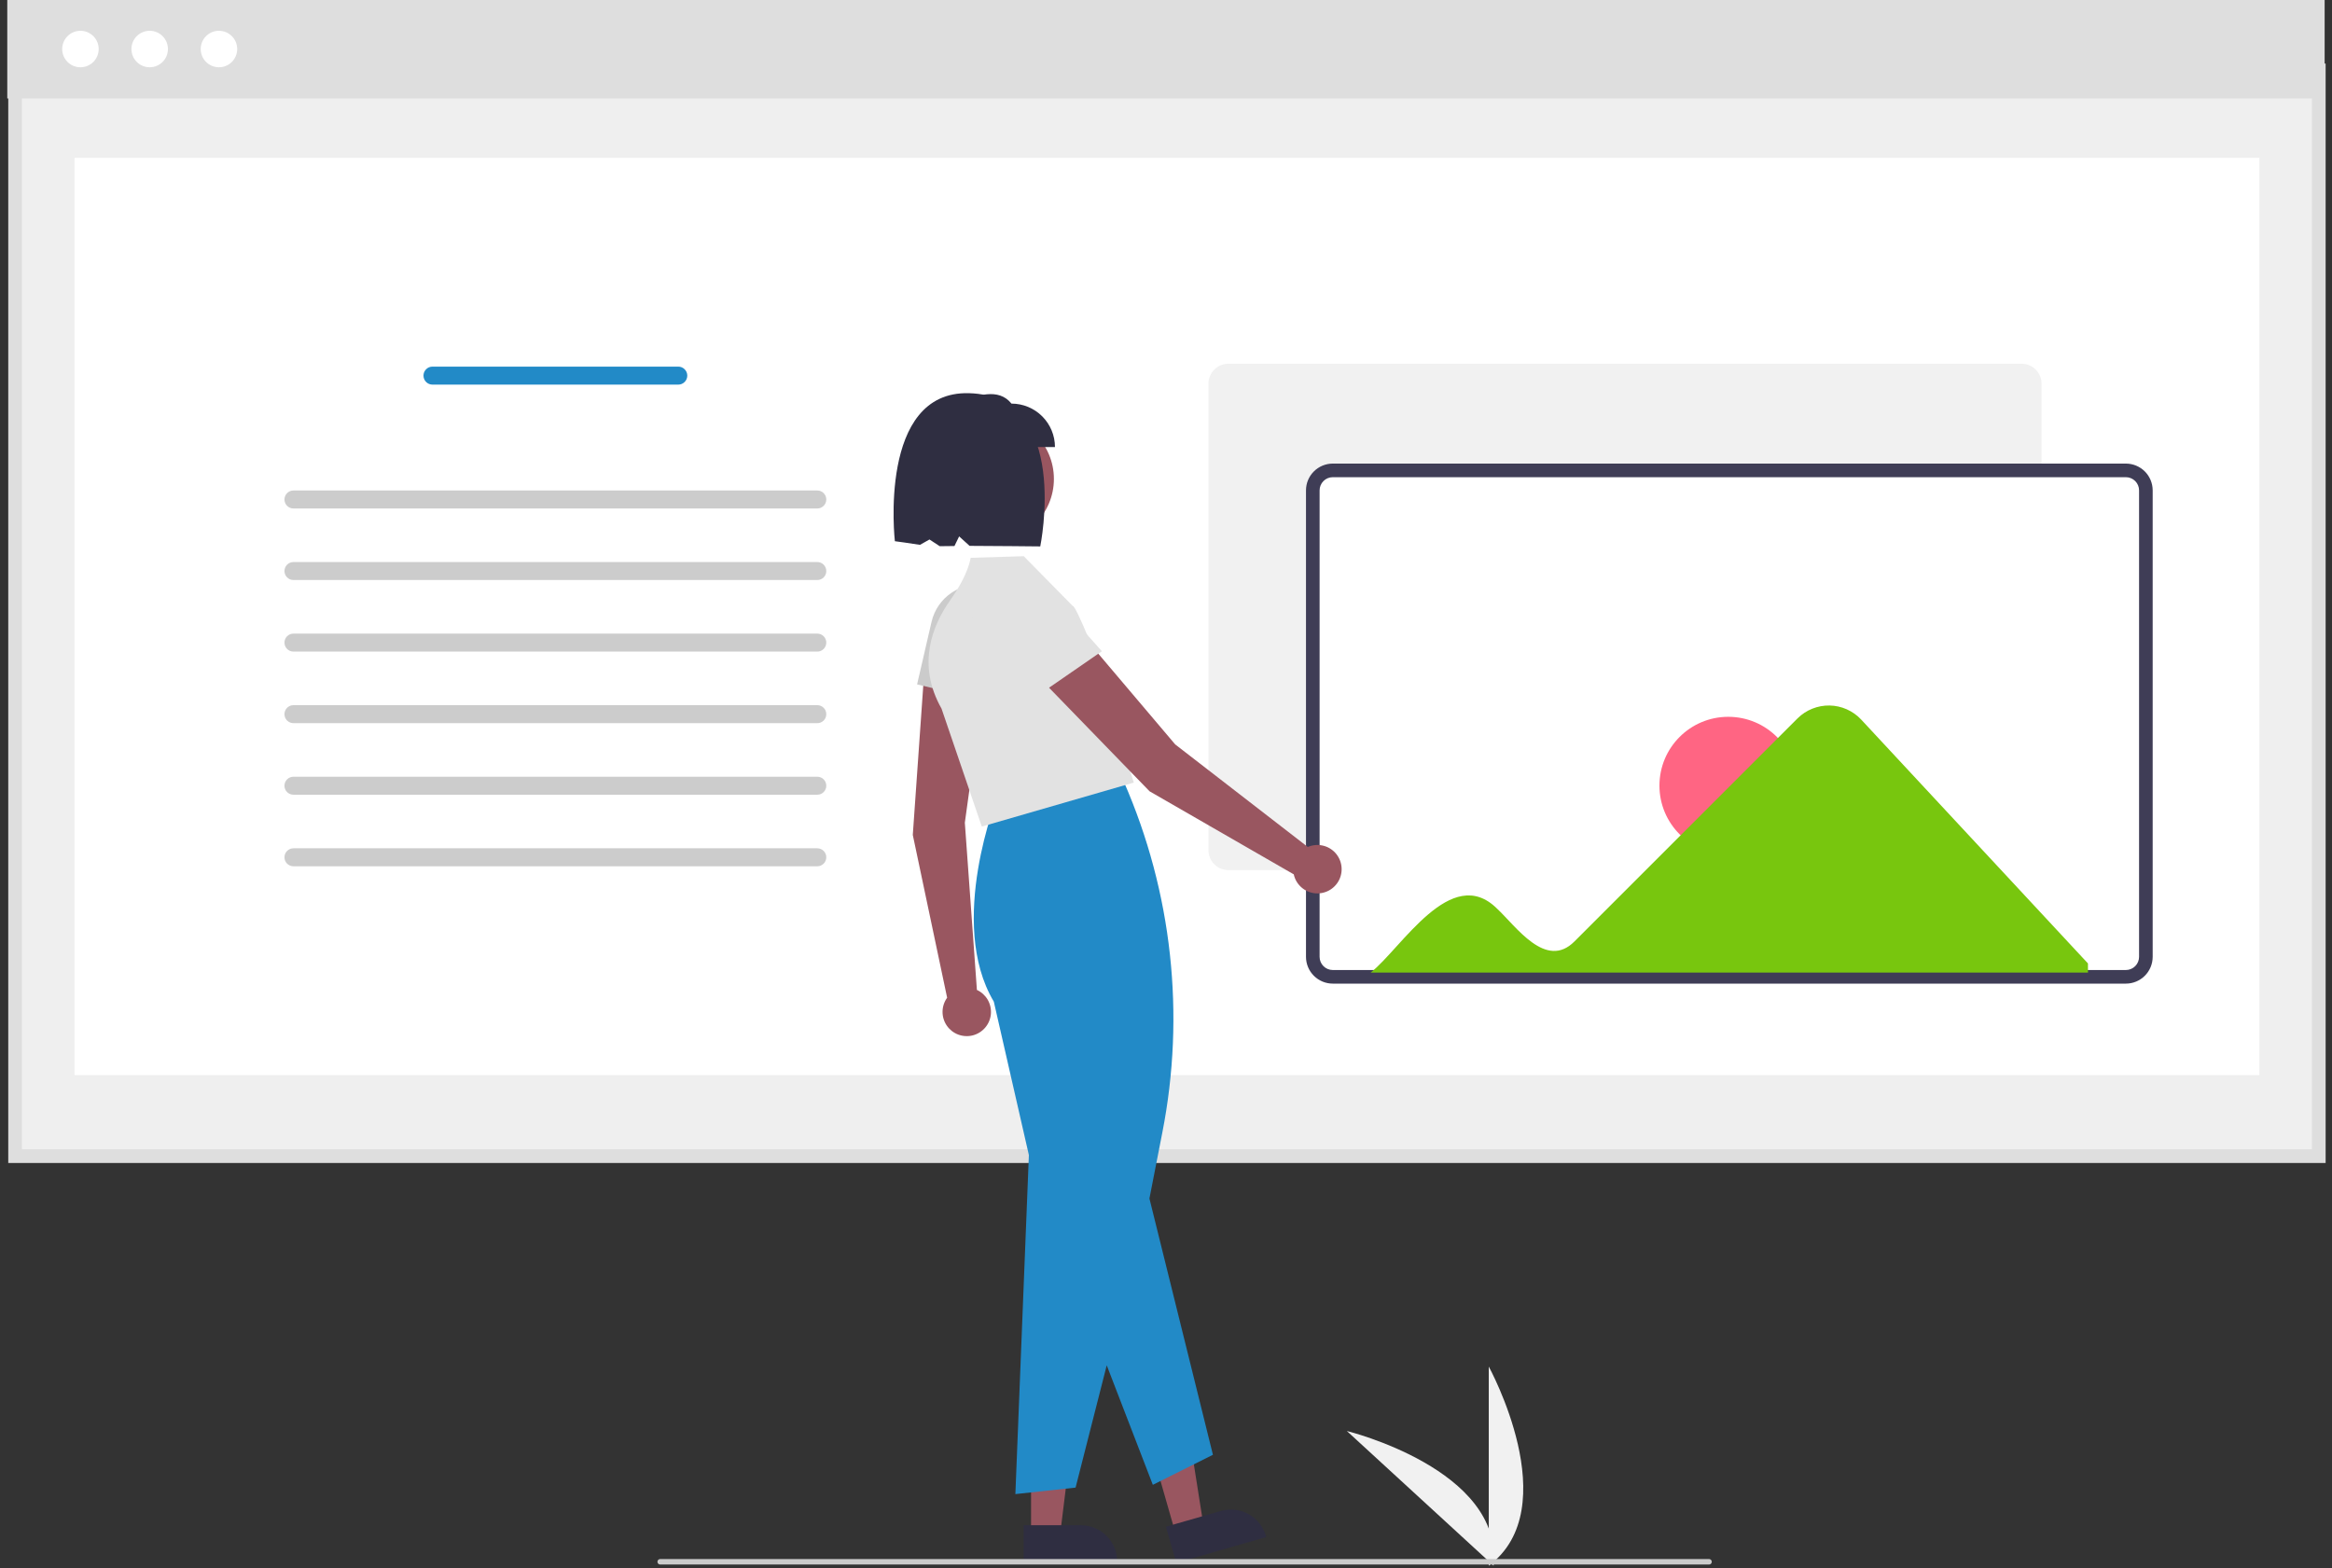 <svg width="171" height="115" viewBox="0 0 171 115" fill="none" xmlns="http://www.w3.org/2000/svg">
<rect x="0" y="0" width="171" height="115" fill="#333333" stroke="none"/>
<g clip-path="url(#clip0_1_202)">
<path d="M109.168 114.812V100.211C109.168 100.211 114.858 110.562 109.168 114.812Z" fill="#F1F1F1"/>
<path d="M109.519 114.809L98.762 104.935C98.762 104.935 110.237 107.744 109.519 114.809Z" fill="#F1F1F1"/>
<path d="M1.105 84.78V5.158H170.033V84.78H1.105Z" fill="#EFEFEF" stroke="#DEDEDE"/>
<path d="M165.674 11.572H5.465V78.837H165.674V11.572Z" fill="white"/>
<path d="M170.46 0H0.533V7.218H170.46V0Z" fill="#DEDEDE"/>
<path d="M5.898 4.933C6.637 4.933 7.236 4.334 7.236 3.596C7.236 2.857 6.637 2.258 5.898 2.258C5.159 2.258 4.56 2.857 4.56 3.596C4.56 4.334 5.159 4.933 5.898 4.933Z" fill="white"/>
<path d="M10.976 4.933C11.715 4.933 12.314 4.334 12.314 3.596C12.314 2.857 11.715 2.258 10.976 2.258C10.237 2.258 9.638 2.857 9.638 3.596C9.638 4.334 10.237 4.933 10.976 4.933Z" fill="white"/>
<path d="M16.055 4.933C16.794 4.933 17.393 4.334 17.393 3.596C17.393 2.857 16.794 2.258 16.055 2.258C15.316 2.258 14.717 2.857 14.717 3.596C14.717 4.334 15.316 4.933 16.055 4.933Z" fill="white"/>
<path d="M31.712 26.884C31.537 26.884 31.369 26.954 31.246 27.078C31.122 27.201 31.053 27.369 31.053 27.544C31.053 27.719 31.122 27.887 31.246 28.01C31.369 28.134 31.537 28.204 31.712 28.204H49.737C49.912 28.204 50.08 28.134 50.203 28.01C50.327 27.887 50.397 27.719 50.397 27.544C50.397 27.369 50.327 27.201 50.203 27.078C50.08 26.954 49.912 26.884 49.737 26.884H31.712Z" fill="#228AC7"/>
<path d="M21.518 35.967C21.343 35.967 21.176 36.036 21.052 36.16C20.928 36.284 20.859 36.451 20.859 36.626C20.859 36.801 20.928 36.969 21.052 37.093C21.176 37.216 21.343 37.286 21.518 37.286H59.931C60.106 37.286 60.273 37.216 60.397 37.093C60.521 36.969 60.59 36.801 60.59 36.626C60.59 36.451 60.521 36.284 60.397 36.16C60.273 36.036 60.106 35.967 59.931 35.967H21.518Z" fill="#CCCCCC"/>
<path d="M21.518 41.214C21.343 41.214 21.176 41.284 21.052 41.407C20.928 41.531 20.859 41.699 20.859 41.874C20.859 42.049 20.928 42.217 21.052 42.34C21.176 42.464 21.343 42.533 21.518 42.533H59.931C60.106 42.533 60.273 42.464 60.397 42.34C60.521 42.217 60.59 42.049 60.59 41.874C60.59 41.699 60.521 41.531 60.397 41.407C60.273 41.284 60.106 41.214 59.931 41.214H21.518Z" fill="#CCCCCC"/>
<path d="M21.518 46.462C21.343 46.462 21.176 46.531 21.052 46.655C20.928 46.779 20.859 46.947 20.859 47.121C20.859 47.297 20.928 47.464 21.052 47.588C21.176 47.712 21.343 47.781 21.518 47.781H59.931C60.106 47.781 60.273 47.712 60.397 47.588C60.521 47.464 60.59 47.297 60.59 47.121C60.59 46.947 60.521 46.779 60.397 46.655C60.273 46.531 60.106 46.462 59.931 46.462H21.518Z" fill="#CCCCCC"/>
<path d="M21.518 51.709C21.343 51.709 21.176 51.779 21.052 51.903C20.928 52.026 20.859 52.194 20.859 52.369C20.859 52.544 20.928 52.712 21.052 52.836C21.176 52.959 21.343 53.029 21.518 53.029H59.931C60.106 53.029 60.273 52.959 60.397 52.836C60.521 52.712 60.59 52.544 60.59 52.369C60.59 52.194 60.521 52.026 60.397 51.903C60.273 51.779 60.106 51.709 59.931 51.709H21.518Z" fill="#CCCCCC"/>
<path d="M21.518 56.957C21.343 56.957 21.176 57.027 21.052 57.15C20.928 57.274 20.859 57.442 20.859 57.617C20.859 57.792 20.928 57.959 21.052 58.083C21.176 58.207 21.343 58.276 21.518 58.276H59.931C60.106 58.276 60.273 58.207 60.397 58.083C60.521 57.959 60.59 57.792 60.59 57.617C60.59 57.442 60.521 57.274 60.397 57.15C60.273 57.027 60.106 56.957 59.931 56.957H21.518Z" fill="#CCCCCC"/>
<path d="M21.518 62.205C21.343 62.205 21.176 62.274 21.052 62.398C20.928 62.522 20.859 62.689 20.859 62.864C20.859 63.039 20.928 63.207 21.052 63.331C21.176 63.454 21.343 63.524 21.518 63.524H59.931C60.106 63.524 60.273 63.454 60.397 63.331C60.521 63.207 60.59 63.039 60.59 62.864C60.59 62.689 60.521 62.522 60.397 62.398C60.273 62.274 60.106 62.205 59.931 62.205H21.518Z" fill="#CCCCCC"/>
<path d="M148.235 63.806H90.079C89.691 63.806 89.318 63.651 89.043 63.376C88.768 63.102 88.614 62.729 88.613 62.34V28.136C88.614 27.747 88.768 27.374 89.043 27.1C89.318 26.825 89.691 26.67 90.079 26.67H148.235C148.624 26.67 148.997 26.825 149.272 27.1C149.547 27.374 149.701 27.747 149.702 28.136V62.34C149.701 62.729 149.547 63.102 149.272 63.376C148.997 63.651 148.624 63.806 148.235 63.806Z" fill="#F1F1F1"/>
<path d="M155.886 71.63H97.73C97.341 71.629 96.968 71.475 96.693 71.2C96.419 70.925 96.264 70.552 96.263 70.164V35.959C96.264 35.57 96.419 35.198 96.693 34.923C96.968 34.648 97.341 34.494 97.73 34.493H155.886C156.275 34.494 156.647 34.648 156.922 34.923C157.197 35.198 157.352 35.57 157.352 35.959V70.164C157.352 70.552 157.197 70.925 156.922 71.2C156.647 71.475 156.275 71.629 155.886 71.63Z" fill="white"/>
<path d="M155.886 72.128H97.73C97.209 72.128 96.709 71.921 96.341 71.552C95.972 71.184 95.765 70.684 95.765 70.164V35.959C95.765 35.438 95.972 34.939 96.341 34.571C96.709 34.202 97.209 33.995 97.73 33.994H155.886C156.407 33.995 156.906 34.202 157.275 34.57C157.643 34.939 157.85 35.438 157.851 35.959V70.164C157.85 70.684 157.643 71.184 157.275 71.552C156.906 71.921 156.407 72.128 155.886 72.128ZM97.73 34.992C97.473 34.992 97.227 35.094 97.046 35.276C96.865 35.457 96.763 35.703 96.763 35.959V70.164C96.763 70.42 96.865 70.666 97.046 70.847C97.227 71.028 97.473 71.13 97.73 71.131H155.886C156.142 71.13 156.388 71.028 156.57 70.847C156.751 70.666 156.853 70.42 156.853 70.164V35.959C156.853 35.703 156.751 35.457 156.57 35.276C156.388 35.094 156.142 34.992 155.886 34.992H97.73Z" fill="#3F3D56"/>
<path d="M126.729 62.654C129.517 62.654 131.776 60.395 131.776 57.608C131.776 54.822 129.517 52.563 126.729 52.563C123.942 52.563 121.683 54.822 121.683 57.608C121.683 60.395 123.942 62.654 126.729 62.654Z" fill="#FF6583"/>
<path d="M136.465 52.754C136.168 52.439 135.811 52.187 135.414 52.011C135.018 51.836 134.591 51.742 134.158 51.734C133.725 51.727 133.295 51.806 132.893 51.967C132.491 52.127 132.125 52.367 131.817 52.671L115.45 69.036C113.354 71.142 111.165 67.921 109.767 66.622C106.404 63.296 102.771 69.532 100.51 71.317H153.105V70.648L136.465 52.754Z" fill="#78C60E"/>
<path d="M71.634 72.59L70.749 60.328L72.338 48.838L67.824 48.533L66.933 61.226L69.451 73.162C69.237 73.459 69.119 73.814 69.115 74.18C69.11 74.546 69.218 74.904 69.425 75.206C69.632 75.508 69.927 75.739 70.27 75.867C70.612 75.994 70.986 76.013 71.34 75.921C71.694 75.828 72.011 75.628 72.247 75.348C72.483 75.069 72.627 74.723 72.659 74.359C72.691 73.994 72.61 73.629 72.427 73.312C72.243 72.996 71.966 72.744 71.634 72.59Z" fill="#995660"/>
<path d="M67.248 50.185L68.308 45.598C68.511 44.719 69.043 43.952 69.793 43.453C70.544 42.953 71.457 42.76 72.346 42.912C73.234 43.064 74.031 43.55 74.573 44.271C75.115 44.992 75.36 45.892 75.259 46.788L74.676 51.971L67.248 50.185Z" fill="#CBCBCB"/>
<path d="M75.605 112.54H77.733L78.746 104.333L75.605 104.333L75.605 112.54Z" fill="#995660"/>
<path d="M75.062 111.845L79.253 111.845C79.961 111.845 80.641 112.127 81.142 112.627C81.643 113.128 81.924 113.807 81.924 114.515V114.602L75.062 114.603L75.062 111.845Z" fill="#2F2E41"/>
<path d="M86.207 112.47L88.253 111.884L86.966 103.716L83.947 104.581L86.207 112.47Z" fill="#995660"/>
<path d="M85.494 111.952L89.523 110.798C90.204 110.603 90.934 110.686 91.554 111.03C92.173 111.373 92.631 111.949 92.826 112.63L92.85 112.713L86.253 114.603L85.494 111.952Z" fill="#2F2E41"/>
<path d="M74.455 109.561L75.445 84.7L72.874 73.449C69.414 67.65 73.147 58.399 73.185 58.306L73.199 58.272L73.235 58.267L82.285 57.041L82.412 57.333C85.951 65.424 86.934 74.404 85.227 83.069L84.285 87.886L88.941 106.679L84.535 108.881L81.154 100.117L78.87 109.084L74.455 109.561Z" fill="#228AC7"/>
<path d="M71.993 60.612L69.04 51.962C67.205 48.73 68.369 45.861 69.669 44.024C71.073 42.039 71.157 40.926 71.176 40.914L71.191 40.904L75.07 40.786L78.66 44.434C78.885 44.346 80.793 49.045 80.631 49.282L83.138 57.386L71.993 60.612Z" fill="#E2E2E2"/>
<path d="M95.898 62.108L86.173 54.586L78.673 45.736L75.434 48.894L84.296 58.026L94.868 64.115C94.946 64.472 95.132 64.797 95.402 65.044C95.671 65.292 96.01 65.45 96.373 65.498C96.736 65.545 97.105 65.479 97.429 65.309C97.753 65.139 98.016 64.873 98.184 64.548C98.351 64.222 98.413 63.853 98.362 63.491C98.311 63.128 98.15 62.791 97.9 62.523C97.65 62.256 97.323 62.073 96.965 61.999C96.607 61.924 96.234 61.962 95.898 62.108Z" fill="#995660"/>
<path d="M74.513 52.094L71.804 48.245C71.285 47.508 71.067 46.6 71.196 45.708C71.325 44.815 71.79 44.006 72.496 43.446C73.203 42.886 74.097 42.616 74.995 42.694C75.893 42.771 76.728 43.189 77.328 43.862L80.8 47.755L74.513 52.094Z" fill="#E2E2E2"/>
<path d="M72.674 39.726C75.218 39.726 77.28 37.664 77.28 35.12C77.28 32.577 75.218 30.515 72.674 30.515C70.13 30.515 68.068 32.577 68.068 35.12C68.068 37.664 70.13 39.726 72.674 39.726Z" fill="#995660"/>
<path d="M77.358 32.784H70.043V29.596C71.649 28.958 73.22 28.416 74.169 29.596C75.015 29.596 75.826 29.932 76.424 30.53C77.022 31.128 77.358 31.938 77.358 32.784Z" fill="#2F2E41"/>
<path d="M71.052 28.832C64.35 28.649 65.619 39.687 65.619 39.687C65.619 39.687 66.883 39.855 67.46 39.953L68.157 39.56L68.907 40.052C69.251 40.054 69.613 40.047 69.988 40.04L70.331 39.333L71.098 40.028C72.493 40.029 76.279 40.068 76.279 40.068C76.279 40.068 78.56 29.037 71.052 28.832Z" fill="#2F2E41"/>
<path d="M125.319 114.726H48.41C48.357 114.726 48.306 114.705 48.268 114.667C48.23 114.629 48.209 114.578 48.209 114.525C48.209 114.471 48.23 114.42 48.268 114.382C48.306 114.344 48.357 114.323 48.41 114.323H125.319C125.372 114.323 125.424 114.344 125.462 114.382C125.499 114.42 125.521 114.471 125.521 114.525C125.521 114.578 125.499 114.629 125.462 114.667C125.424 114.705 125.372 114.726 125.319 114.726Z" fill="#CBCBCB"/>
</g>
<defs>
<clipPath id="clip0_1_202">
<rect width="170" height="114.812" fill="white" transform="translate(0.533)"/>
</clipPath>
</defs>
</svg>
